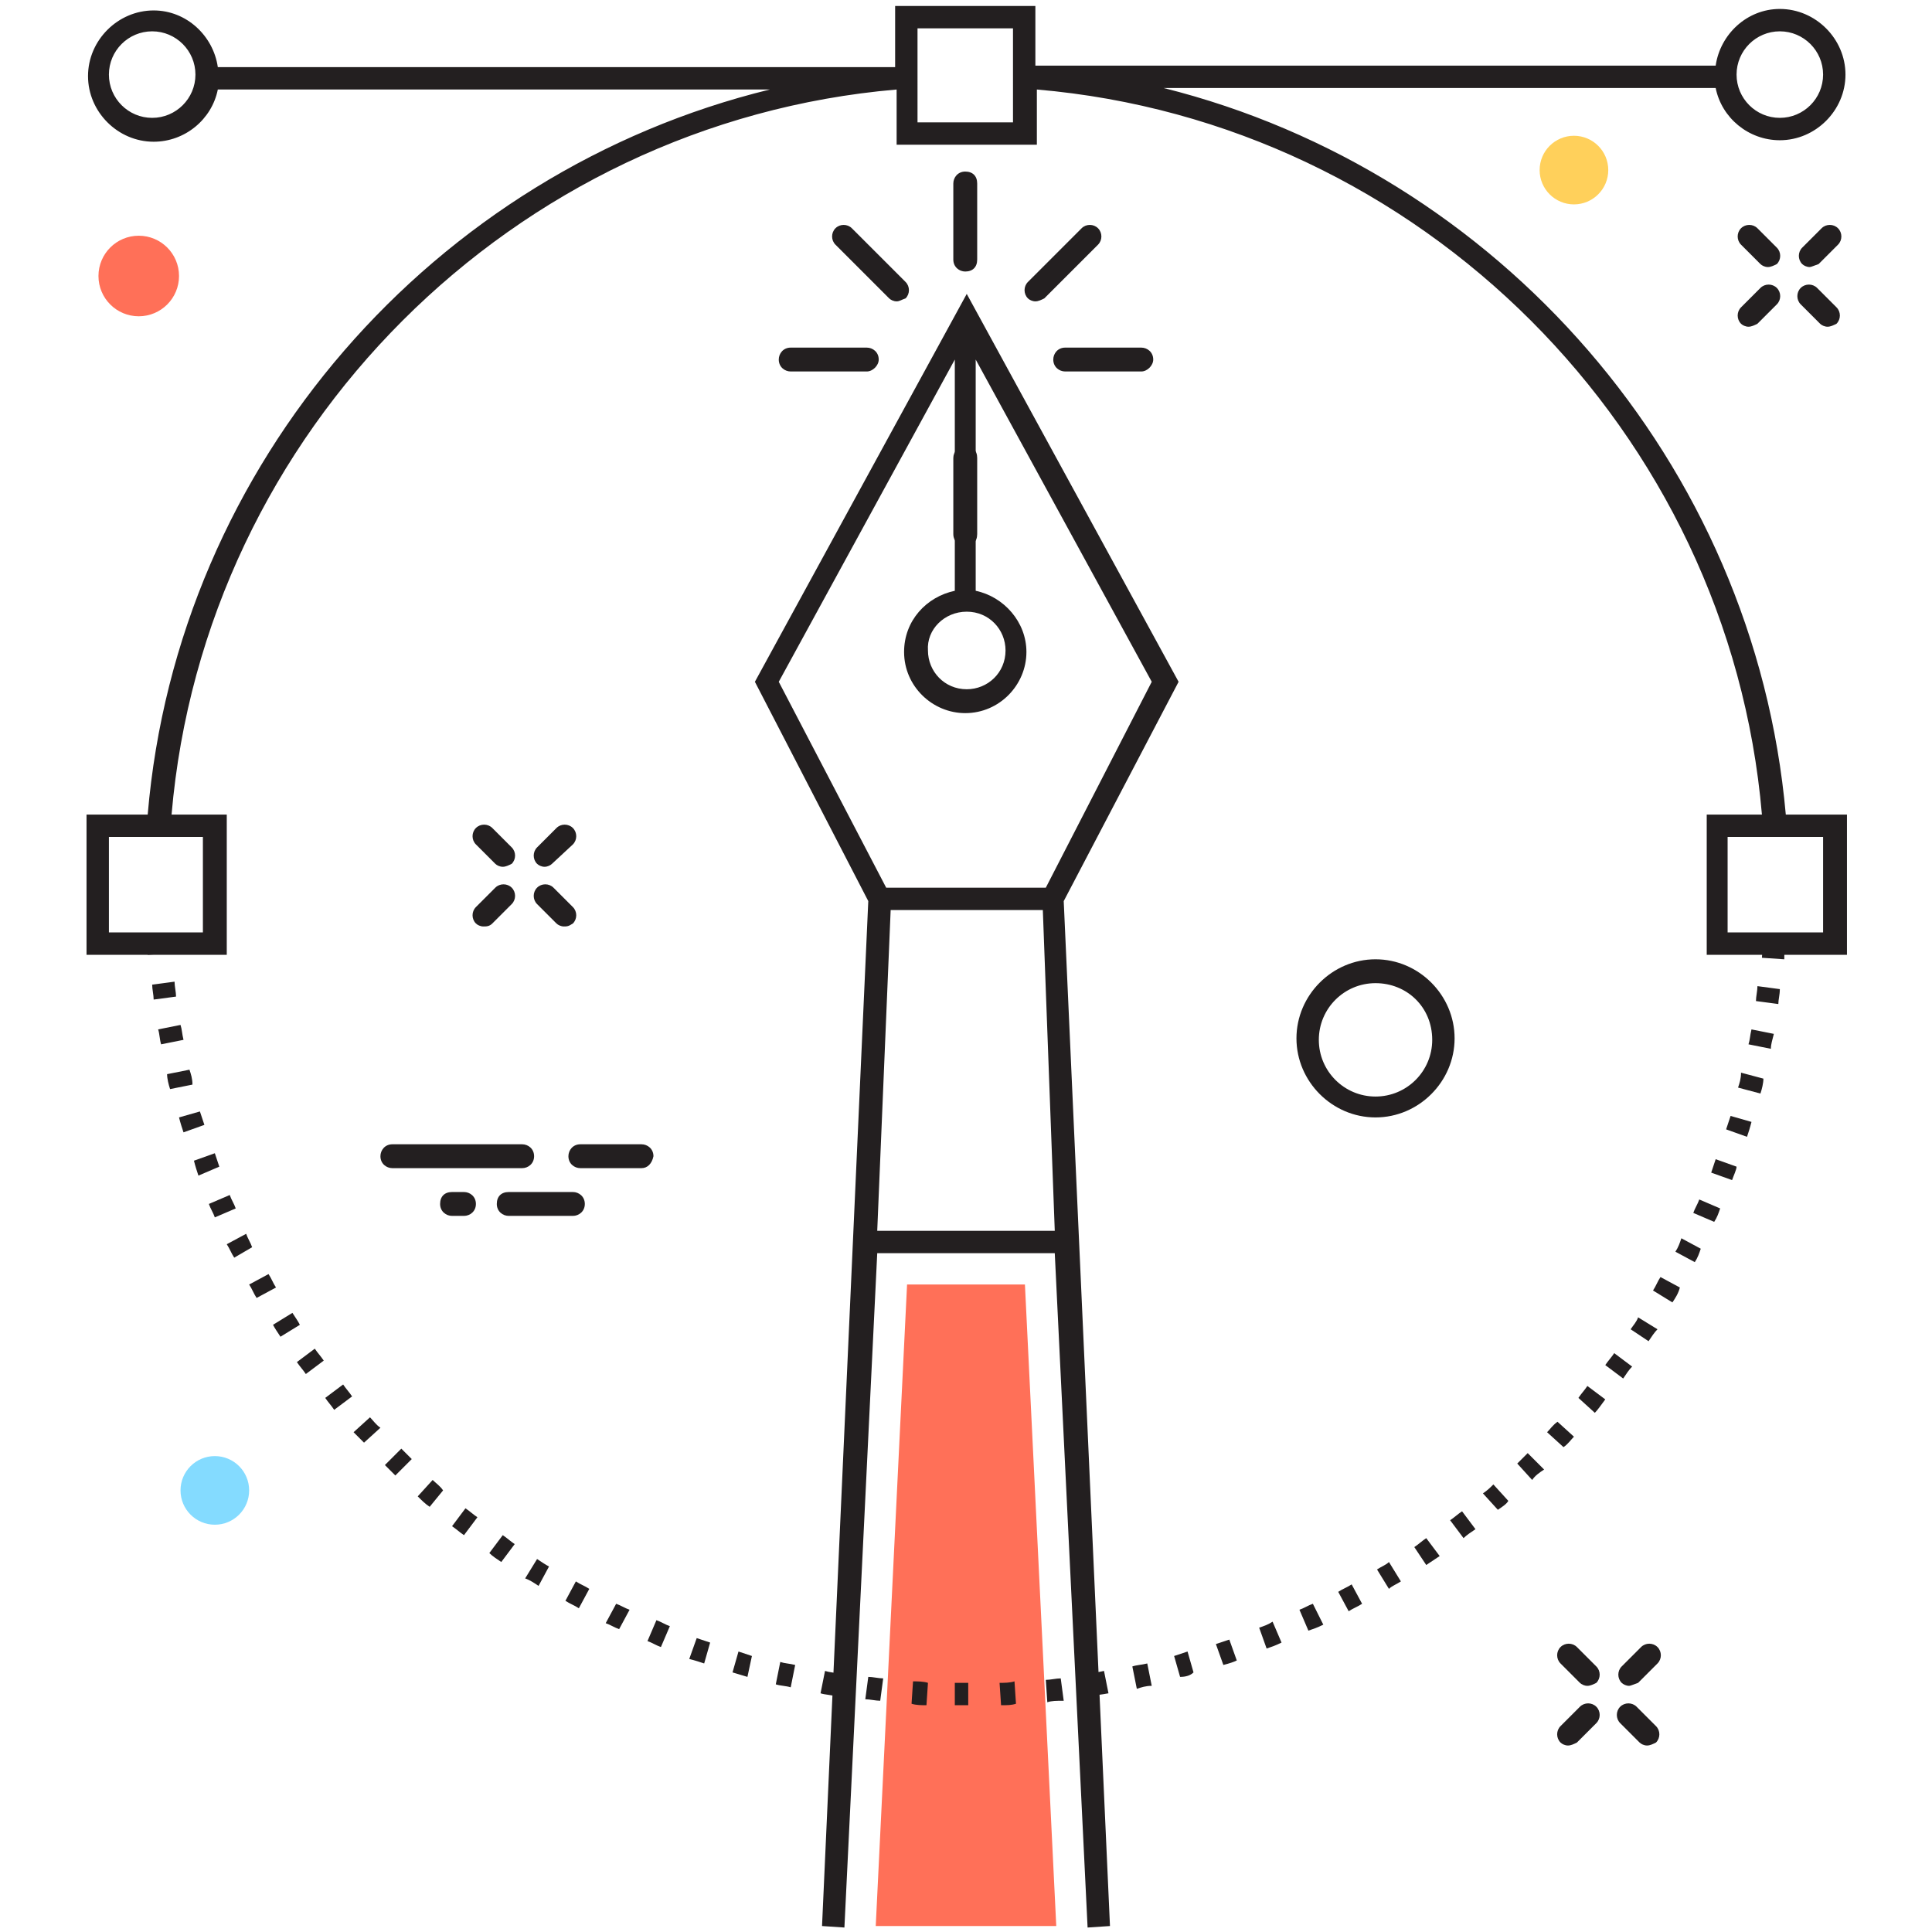 <?xml version="1.0" encoding="utf-8"?>
<!-- Generator: Adobe Illustrator 18.0.0, SVG Export Plug-In . SVG Version: 6.00 Build 0)  -->
<!DOCTYPE svg PUBLIC "-//W3C//DTD SVG 1.1//EN" "http://www.w3.org/Graphics/SVG/1.1/DTD/svg11.dtd">
<svg version="1.1" id="Layer_1" xmlns="http://www.w3.org/2000/svg" xmlns:xlink="http://www.w3.org/1999/xlink" x="0px" y="0px"
	 viewBox="0 0 129.5 129.5" enable-background="new 0 0 129.5 129.5" xml:space="preserve">
<g>
	<g>
		<g>
			<g>
				<path fill="#231F20" d="M121.3,17.9c-0.2,0-0.4-0.1-0.5-0.2c-0.3-0.3-0.3-0.8,0-1.1l1.3-1.3c0.3-0.3,0.8-0.3,1.1,0
					c0.3,0.3,0.3,0.8,0,1.1l-1.3,1.3C121.6,17.8,121.4,17.9,121.3,17.9z"/>
			</g>
			<g>
				<path fill="#231F20" d="M117.2,21.9c-0.2,0-0.4-0.1-0.5-0.2c-0.3-0.3-0.3-0.8,0-1.1l1.3-1.3c0.3-0.3,0.8-0.3,1.1,0
					c0.3,0.3,0.3,0.8,0,1.1l-1.3,1.3C117.6,21.8,117.4,21.9,117.2,21.9z"/>
			</g>
			<g>
				<path fill="#231F20" d="M122.5,21.9c-0.2,0-0.4-0.1-0.5-0.2l-1.3-1.3c-0.3-0.3-0.3-0.8,0-1.1c0.3-0.3,0.8-0.3,1.1,0l1.3,1.3
					c0.3,0.3,0.3,0.8,0,1.1C122.9,21.8,122.7,21.9,122.5,21.9z"/>
			</g>
			<g>
				<path fill="#231F20" d="M118.5,17.9c-0.2,0-0.4-0.1-0.5-0.2l-1.3-1.3c-0.3-0.3-0.3-0.8,0-1.1c0.3-0.3,0.8-0.3,1.1,0l1.3,1.3
					c0.3,0.3,0.3,0.8,0,1.1C118.9,17.8,118.7,17.9,118.5,17.9z"/>
			</g>
		</g>
		<g>
			<g>
				<path fill="#231F20" d="M109.2,113c-0.2,0-0.4-0.1-0.5-0.2c-0.3-0.3-0.3-0.8,0-1.1l1.3-1.3c0.3-0.3,0.8-0.3,1.1,0
					c0.3,0.3,0.3,0.8,0,1.1l-1.3,1.3C109.5,112.9,109.3,113,109.2,113z"/>
			</g>
			<g>
				<path fill="#231F20" d="M105.1,117c-0.2,0-0.4-0.1-0.5-0.2c-0.3-0.3-0.3-0.8,0-1.1l1.3-1.3c0.3-0.3,0.8-0.3,1.1,0
					c0.3,0.3,0.3,0.8,0,1.1l-1.3,1.3C105.5,116.9,105.3,117,105.1,117z"/>
			</g>
			<g>
				<path fill="#231F20" d="M110.4,117c-0.2,0-0.4-0.1-0.5-0.2l-1.3-1.3c-0.3-0.3-0.3-0.8,0-1.1c0.3-0.3,0.8-0.3,1.1,0l1.3,1.3
					c0.3,0.3,0.3,0.8,0,1.1C110.8,116.9,110.6,117,110.4,117z"/>
			</g>
			<g>
				<path fill="#231F20" d="M106.4,113c-0.2,0-0.4-0.1-0.5-0.2l-1.3-1.3c-0.3-0.3-0.3-0.8,0-1.1c0.3-0.3,0.8-0.3,1.1,0l1.3,1.3
					c0.3,0.3,0.3,0.8,0,1.1C106.8,112.9,106.6,113,106.4,113z"/>
			</g>
		</g>
		<g>
			<g>
				<path fill="#231F20" d="M36.5,58.1c-0.2,0-0.4-0.1-0.5-0.2c-0.3-0.3-0.3-0.8,0-1.1l1.3-1.3c0.3-0.3,0.8-0.3,1.1,0
					c0.3,0.3,0.3,0.8,0,1.1L37,57.9C36.9,58,36.7,58.1,36.5,58.1z"/>
			</g>
			<g>
				<path fill="#231F20" d="M32.4,62.1c-0.2,0-0.4-0.1-0.5-0.2c-0.3-0.3-0.3-0.8,0-1.1l1.3-1.3c0.3-0.3,0.8-0.3,1.1,0
					c0.3,0.3,0.3,0.8,0,1.1L33,61.9C32.8,62.1,32.6,62.1,32.4,62.1z"/>
			</g>
			<g>
				<path fill="#231F20" d="M37.8,62.1c-0.2,0-0.4-0.1-0.5-0.2l-1.3-1.3c-0.3-0.3-0.3-0.8,0-1.1c0.3-0.3,0.8-0.3,1.1,0l1.3,1.3
					c0.3,0.3,0.3,0.8,0,1.1C38.1,62.1,38,62.1,37.8,62.1z"/>
			</g>
			<g>
				<path fill="#231F20" d="M33.7,58.1c-0.2,0-0.4-0.1-0.5-0.2l-1.3-1.3c-0.3-0.3-0.3-0.8,0-1.1c0.3-0.3,0.8-0.3,1.1,0l1.3,1.3
					c0.3,0.3,0.3,0.8,0,1.1C34.1,58,33.9,58.1,33.7,58.1z"/>
			</g>
		</g>
		<g>
			<polygon fill="#FF7058" points="70.8,129.1 68.7,86.1 60.8,86.1 58.7,129.1 			"/>
		</g>
		<path fill="#231F20" d="M79,45.7l-14.2-26l-14.2,26l7.6,14.7l-3.1,68.7l1.5,0.1L58.8,84h11.9l2.2,45.2l1.5-0.1l-3.1-68.7L79,45.7z
			 M64.8,41c1.5,0,2.6,1.2,2.6,2.6c0,1.5-1.2,2.6-2.6,2.6c-1.5,0-2.6-1.2-2.6-2.6C62.1,42.2,63.3,41,64.8,41z M58.8,82.5L59.7,61
			h10.2l0.8,21.5H58.8z M70.1,59.5H59.4l-7.2-13.8L64,24.1v15.5c-1.9,0.4-3.4,2-3.4,4.1c0,2.3,1.9,4.1,4.1,4.1
			c2.3,0,4.1-1.9,4.1-4.1c0-2-1.5-3.7-3.4-4.1V24.1l11.8,21.6L70.1,59.5z"/>
		<g>
			<path fill="#231F20" d="M64.7,114.3l-0.7,0l0-1.5l0.6,0l0.3,0l0,1.5L64.7,114.3z M67.1,114.3l-0.1-1.5c0.3,0,0.7,0,1-0.1l0.1,1.5
				C67.8,114.3,67.5,114.3,67.1,114.3z M62.1,114.3c-0.3,0-0.7,0-1-0.1l0.1-1.5c0.3,0,0.7,0,1,0.1L62.1,114.3z M70.2,114.1l-0.1-1.5
				c0.3,0,0.7-0.1,1-0.1l0.2,1.5C70.8,114,70.5,114,70.2,114.1z M59,114c-0.3,0-0.7-0.1-1-0.1l0.2-1.5c0.3,0,0.7,0.1,1,0.1L59,114z
				 M73.2,113.7l-0.2-1.5c0.3-0.1,0.6-0.1,1-0.2l0.3,1.5C73.8,113.6,73.5,113.6,73.2,113.7z M56,113.7c-0.3-0.1-0.7-0.1-1-0.2
				l0.3-1.5c0.3,0.1,0.6,0.1,1,0.2L56,113.7z M76.2,113.2l-0.3-1.5c0.3-0.1,0.6-0.1,1-0.2l0.3,1.5C76.8,113,76.5,113.1,76.2,113.2z
				 M53,113.1c-0.3-0.1-0.7-0.1-1-0.2l0.3-1.5c0.3,0.1,0.6,0.1,1,0.2L53,113.1z M79.1,112.4l-0.4-1.4c0.3-0.1,0.6-0.2,0.9-0.3
				l0.4,1.4C79.8,112.3,79.5,112.4,79.1,112.4z M50.1,112.4c-0.3-0.1-0.7-0.2-1-0.3l0.4-1.4c0.3,0.1,0.6,0.2,0.9,0.3L50.1,112.4z
				 M82,111.6l-0.5-1.4c0.3-0.1,0.6-0.2,0.9-0.3l0.5,1.4C82.7,111.4,82.4,111.5,82,111.6z M47.2,111.5c-0.3-0.1-0.6-0.2-1-0.3
				l0.5-1.4c0.3,0.1,0.6,0.2,0.9,0.3L47.2,111.5z M84.9,110.5l-0.5-1.4c0.3-0.1,0.6-0.2,0.9-0.4l0.6,1.4
				C85.5,110.3,85.2,110.4,84.9,110.5z M44.3,110.4c-0.3-0.1-0.6-0.3-0.9-0.4l0.6-1.4c0.3,0.1,0.6,0.3,0.9,0.4L44.3,110.4z
				 M87.7,109.3l-0.6-1.4c0.3-0.1,0.6-0.3,0.9-0.4l0.7,1.4C88.3,109.1,88,109.2,87.7,109.3z M41.5,109.2c-0.3-0.1-0.6-0.3-0.9-0.4
				l0.7-1.3c0.3,0.1,0.6,0.3,0.9,0.4L41.5,109.2z M90.4,108l-0.7-1.3c0.3-0.2,0.6-0.3,0.9-0.5l0.7,1.3C91,107.7,90.7,107.8,90.4,108
				z M38.8,107.8c-0.3-0.2-0.6-0.3-0.9-0.5l0.7-1.3c0.3,0.2,0.6,0.3,0.9,0.5L38.8,107.8z M93.1,106.5l-0.8-1.3
				c0.3-0.2,0.6-0.3,0.8-0.5l0.8,1.3C93.6,106.2,93.3,106.3,93.1,106.5z M36.1,106.3c-0.3-0.2-0.6-0.4-0.9-0.5l0.8-1.3
				c0.3,0.2,0.6,0.4,0.8,0.5L36.1,106.3z M95.6,104.9l-0.8-1.2c0.3-0.2,0.5-0.4,0.8-0.6l0.9,1.2C96.2,104.5,95.9,104.7,95.6,104.9z
				 M33.6,104.7c-0.3-0.2-0.6-0.4-0.8-0.6l0.9-1.2c0.3,0.2,0.5,0.4,0.8,0.6L33.6,104.7z M98.1,103.1l-0.9-1.2
				c0.3-0.2,0.5-0.4,0.8-0.6l0.9,1.2C98.6,102.7,98.3,102.9,98.1,103.1z M31.1,102.9c-0.3-0.2-0.5-0.4-0.8-0.6l0.9-1.2
				c0.3,0.2,0.5,0.4,0.8,0.6L31.1,102.9z M100.4,101.2l-1-1.1c0.3-0.2,0.5-0.4,0.7-0.6l1,1.1C101,100.8,100.7,101,100.4,101.2z
				 M28.8,101c-0.3-0.2-0.5-0.4-0.8-0.7l1-1.1c0.2,0.2,0.5,0.4,0.7,0.7L28.8,101z M102.7,99.2l-1-1.1c0.2-0.2,0.5-0.5,0.7-0.7
				l1.1,1.1C103.2,98.7,102.9,98.9,102.7,99.2z M26.5,98.9c-0.2-0.2-0.5-0.5-0.7-0.7l1.1-1.1c0.2,0.2,0.5,0.5,0.7,0.7L26.5,98.9z
				 M104.8,97l-1.1-1c0.2-0.2,0.4-0.5,0.7-0.7l1.1,1C105.3,96.5,105.1,96.8,104.8,97z M24.4,96.7c-0.2-0.2-0.5-0.5-0.7-0.7l1.1-1
				c0.2,0.2,0.4,0.5,0.7,0.7L24.4,96.7z M106.9,94.7l-1.1-1c0.2-0.3,0.4-0.5,0.6-0.8l1.2,0.9C107.3,94.2,107.1,94.5,106.9,94.7z
				 M22.4,94.5c-0.2-0.3-0.4-0.5-0.6-0.8l1.2-0.9c0.2,0.3,0.4,0.5,0.6,0.8L22.4,94.5z M108.8,92.4l-1.2-0.9c0.2-0.3,0.4-0.5,0.6-0.8
				l1.2,0.9C109.2,91.8,109,92.1,108.8,92.4z M20.5,92.1c-0.2-0.3-0.4-0.5-0.6-0.8l1.2-0.9c0.2,0.3,0.4,0.5,0.6,0.8L20.5,92.1z
				 M110.5,89.9l-1.2-0.8c0.2-0.3,0.4-0.5,0.5-0.8l1.3,0.8C110.9,89.3,110.7,89.6,110.5,89.9z M18.8,89.6c-0.2-0.3-0.4-0.6-0.5-0.8
				l1.3-0.8c0.2,0.3,0.4,0.6,0.5,0.8L18.8,89.6z M112.1,87.3l-1.3-0.8c0.2-0.3,0.3-0.6,0.5-0.9l1.3,0.7
				C112.5,86.7,112.3,87,112.1,87.3z M17.2,87c-0.2-0.3-0.3-0.6-0.5-0.9l1.3-0.7c0.2,0.3,0.3,0.6,0.5,0.9L17.2,87z M113.6,84.6
				l-1.3-0.7c0.2-0.3,0.3-0.6,0.4-0.9l1.3,0.7C113.9,84,113.8,84.3,113.6,84.6z M15.7,84.3c-0.2-0.3-0.3-0.6-0.5-0.9l1.3-0.7
				c0.1,0.3,0.3,0.6,0.4,0.9L15.7,84.3z M114.9,81.9l-1.4-0.6c0.1-0.3,0.3-0.6,0.4-0.9l1.4,0.6C115.2,81.3,115.1,81.6,114.9,81.9z
				 M14.4,81.6c-0.1-0.3-0.3-0.6-0.4-0.9l1.4-0.6c0.1,0.3,0.3,0.6,0.4,0.9L14.4,81.6z M116.1,79.1l-1.4-0.5c0.1-0.3,0.2-0.6,0.3-0.9
				l1.4,0.5C116.4,78.4,116.2,78.8,116.1,79.1z M13.3,78.8c-0.1-0.3-0.2-0.6-0.3-1l1.4-0.5c0.1,0.3,0.2,0.6,0.3,0.9L13.3,78.8z
				 M117.1,76.2l-1.4-0.5c0.1-0.3,0.2-0.6,0.3-0.9l1.4,0.4C117.3,75.6,117.2,75.9,117.1,76.2z M12.3,75.9c-0.1-0.3-0.2-0.6-0.3-1
				l1.4-0.4c0.1,0.3,0.2,0.6,0.3,0.9L12.3,75.9z M118,73.3l-1.5-0.4c0.1-0.3,0.2-0.6,0.2-1l1.5,0.4C118.2,72.6,118.1,73,118,73.3z
				 M11.4,73c-0.1-0.3-0.2-0.7-0.2-1l1.5-0.3c0.1,0.3,0.2,0.6,0.2,1L11.4,73z M118.7,70.3l-1.5-0.3c0.1-0.3,0.1-0.6,0.2-1l1.5,0.3
				C118.8,69.7,118.7,70,118.7,70.3z M10.8,70c-0.1-0.3-0.1-0.7-0.2-1l1.5-0.3c0.1,0.3,0.1,0.6,0.2,1L10.8,70z M119.2,67.3l-1.5-0.2
				c0-0.3,0.1-0.7,0.1-1l1.5,0.2C119.3,66.7,119.2,67,119.2,67.3z M10.3,67c0-0.3-0.1-0.7-0.1-1l1.5-0.2c0,0.3,0.1,0.7,0.1,1
				L10.3,67z M119.6,64.3l-1.5-0.1c0-0.3,0.1-0.7,0.1-1l1.5,0.1C119.6,63.6,119.6,64,119.6,64.3z M9.9,64c0-0.2,0-0.5-0.1-0.7
				l1.5-0.1c0,0.2,0,0.5,0.1,0.7L9.9,64z"/>
		</g>
		<path fill="#231F20" d="M78,5.9h37c0.4,2,2.2,3.5,4.3,3.5c2.4,0,4.4-2,4.4-4.4c0-2.4-2-4.4-4.4-4.4c-2.2,0-4,1.7-4.3,3.8H69.4V0.4
			h-9.4v4.1H14.6c-0.3-2.1-2.1-3.8-4.3-3.8c-2.4,0-4.4,2-4.4,4.4c0,2.4,2,4.4,4.4,4.4c2.1,0,3.9-1.5,4.3-3.5h37
			C29.1,11.5,11.9,31,9.9,54.6H5.8V64h9.4v-9.4h-3.7C13.7,28.9,34.4,8.2,60.1,6v3.7h9.4V6c25.7,2.2,46.4,22.9,48.6,48.6h-3.7V64h9.4
			v-9.4h-4.1C117.6,31,100.4,11.5,78,5.9z M119.3,2.1c1.6,0,2.9,1.3,2.9,2.9c0,1.6-1.3,2.9-2.9,2.9h0c-1.6,0-2.9-1.3-2.9-2.9
			C116.4,3.4,117.7,2.1,119.3,2.1z M10.2,7.9C8.6,7.9,7.3,6.6,7.3,5c0-1.6,1.3-2.9,2.9-2.9c1.6,0,2.9,1.3,2.9,2.9
			C13.1,6.6,11.8,7.9,10.2,7.9z M13.6,56.1v6.4H7.3v-6.4H13.6z M67.9,8.2h-6.4V1.9h6.4V8.2z M122.2,62.5h-6.4v-6.4h6.4V62.5z"/>
		<g>
			<path fill="#231F20" d="M92.2,74.9c-2.9,0-5.3-2.4-5.3-5.3c0-2.9,2.4-5.3,5.3-5.3c2.9,0,5.3,2.4,5.3,5.3
				C97.5,72.5,95.1,74.9,92.2,74.9z M92.2,65.9c-2.1,0-3.8,1.7-3.8,3.8c0,2.1,1.7,3.8,3.8,3.8c2.1,0,3.8-1.7,3.8-3.8
				C96,67.5,94.3,65.9,92.2,65.9z"/>
		</g>
		<g>
			<g>
				<path fill="#231F20" d="M64.7,18.2c-0.4,0-0.8-0.3-0.8-0.8v-5.1c0-0.4,0.3-0.8,0.8-0.8s0.8,0.3,0.8,0.8v5.1
					C65.5,17.9,65.2,18.2,64.7,18.2z"/>
			</g>
			<g>
				<path fill="#231F20" d="M64.7,36.6c-0.4,0-0.8-0.3-0.8-0.8v-5.1c0-0.4,0.3-0.8,0.8-0.8s0.8,0.3,0.8,0.8v5.1
					C65.5,36.3,65.2,36.6,64.7,36.6z"/>
			</g>
		</g>
		<g>
			<path fill="#231F20" d="M76.5,24.9h-5.1c-0.4,0-0.8-0.3-0.8-0.8c0-0.4,0.3-0.8,0.8-0.8h5.1c0.4,0,0.8,0.3,0.8,0.8
				C77.3,24.5,76.9,24.9,76.5,24.9z"/>
		</g>
		<g>
			<path fill="#231F20" d="M58.1,24.9H53c-0.4,0-0.8-0.3-0.8-0.8c0-0.4,0.3-0.8,0.8-0.8h5.1c0.4,0,0.8,0.3,0.8,0.8
				C58.9,24.5,58.5,24.9,58.1,24.9z"/>
		</g>
		<g>
			<path fill="#231F20" d="M69.4,20.2c-0.2,0-0.4-0.1-0.5-0.2c-0.3-0.3-0.3-0.8,0-1.1l3.6-3.6c0.3-0.3,0.8-0.3,1.1,0
				c0.3,0.3,0.3,0.8,0,1.1L70,20C69.8,20.1,69.6,20.2,69.4,20.2z"/>
		</g>
		<g>
			<path fill="#231F20" d="M60.1,20.2c-0.2,0-0.4-0.1-0.5-0.2l-3.6-3.6c-0.3-0.3-0.3-0.8,0-1.1c0.3-0.3,0.8-0.3,1.1,0l3.6,3.6
				c0.3,0.3,0.3,0.8,0,1.1C60.4,20.1,60.3,20.2,60.1,20.2z"/>
		</g>
		<g>
			<circle fill="#FF7058" cx="9.3" cy="18.5" r="2.7"/>
		</g>
		<g>
			<circle fill="#FFD05B" cx="105.5" cy="11.4" r="2.3"/>
		</g>
		<g>
			<circle fill="#84DBFF" cx="14.4" cy="99.9" r="2.3"/>
		</g>
		<g>
			<g>
				<line fill="#FFFFFF" x1="26.3" y1="77.6" x2="35" y2="77.6"/>
				<path fill="#231F20" d="M35,78.3h-8.7c-0.4,0-0.8-0.3-0.8-0.8c0-0.4,0.3-0.8,0.8-0.8H35c0.4,0,0.8,0.3,0.8,0.8
					C35.8,78,35.4,78.3,35,78.3z"/>
			</g>
			<g>
				<line fill="#FFFFFF" x1="34.2" y1="80.7" x2="38.4" y2="80.7"/>
				<path fill="#231F20" d="M38.4,81.5h-4.3c-0.4,0-0.8-0.3-0.8-0.8s0.3-0.8,0.8-0.8h4.3c0.4,0,0.8,0.3,0.8,0.8S38.8,81.5,38.4,81.5
					z"/>
			</g>
			<g>
				<line fill="#FFFFFF" x1="38.9" y1="77.6" x2="43" y2="77.6"/>
				<path fill="#231F20" d="M43,78.3h-4.1c-0.4,0-0.8-0.3-0.8-0.8c0-0.4,0.3-0.8,0.8-0.8H43c0.4,0,0.8,0.3,0.8,0.8
					C43.7,78,43.4,78.3,43,78.3z"/>
			</g>
			<g>
				<line fill="#FFFFFF" x1="30.2" y1="80.7" x2="31.1" y2="80.7"/>
				<path fill="#231F20" d="M31.1,81.5h-0.8c-0.4,0-0.8-0.3-0.8-0.8s0.3-0.8,0.8-0.8h0.8c0.4,0,0.8,0.3,0.8,0.8S31.5,81.5,31.1,81.5
					z"/>
			</g>
		</g>
	</g>
</g>
</svg>
